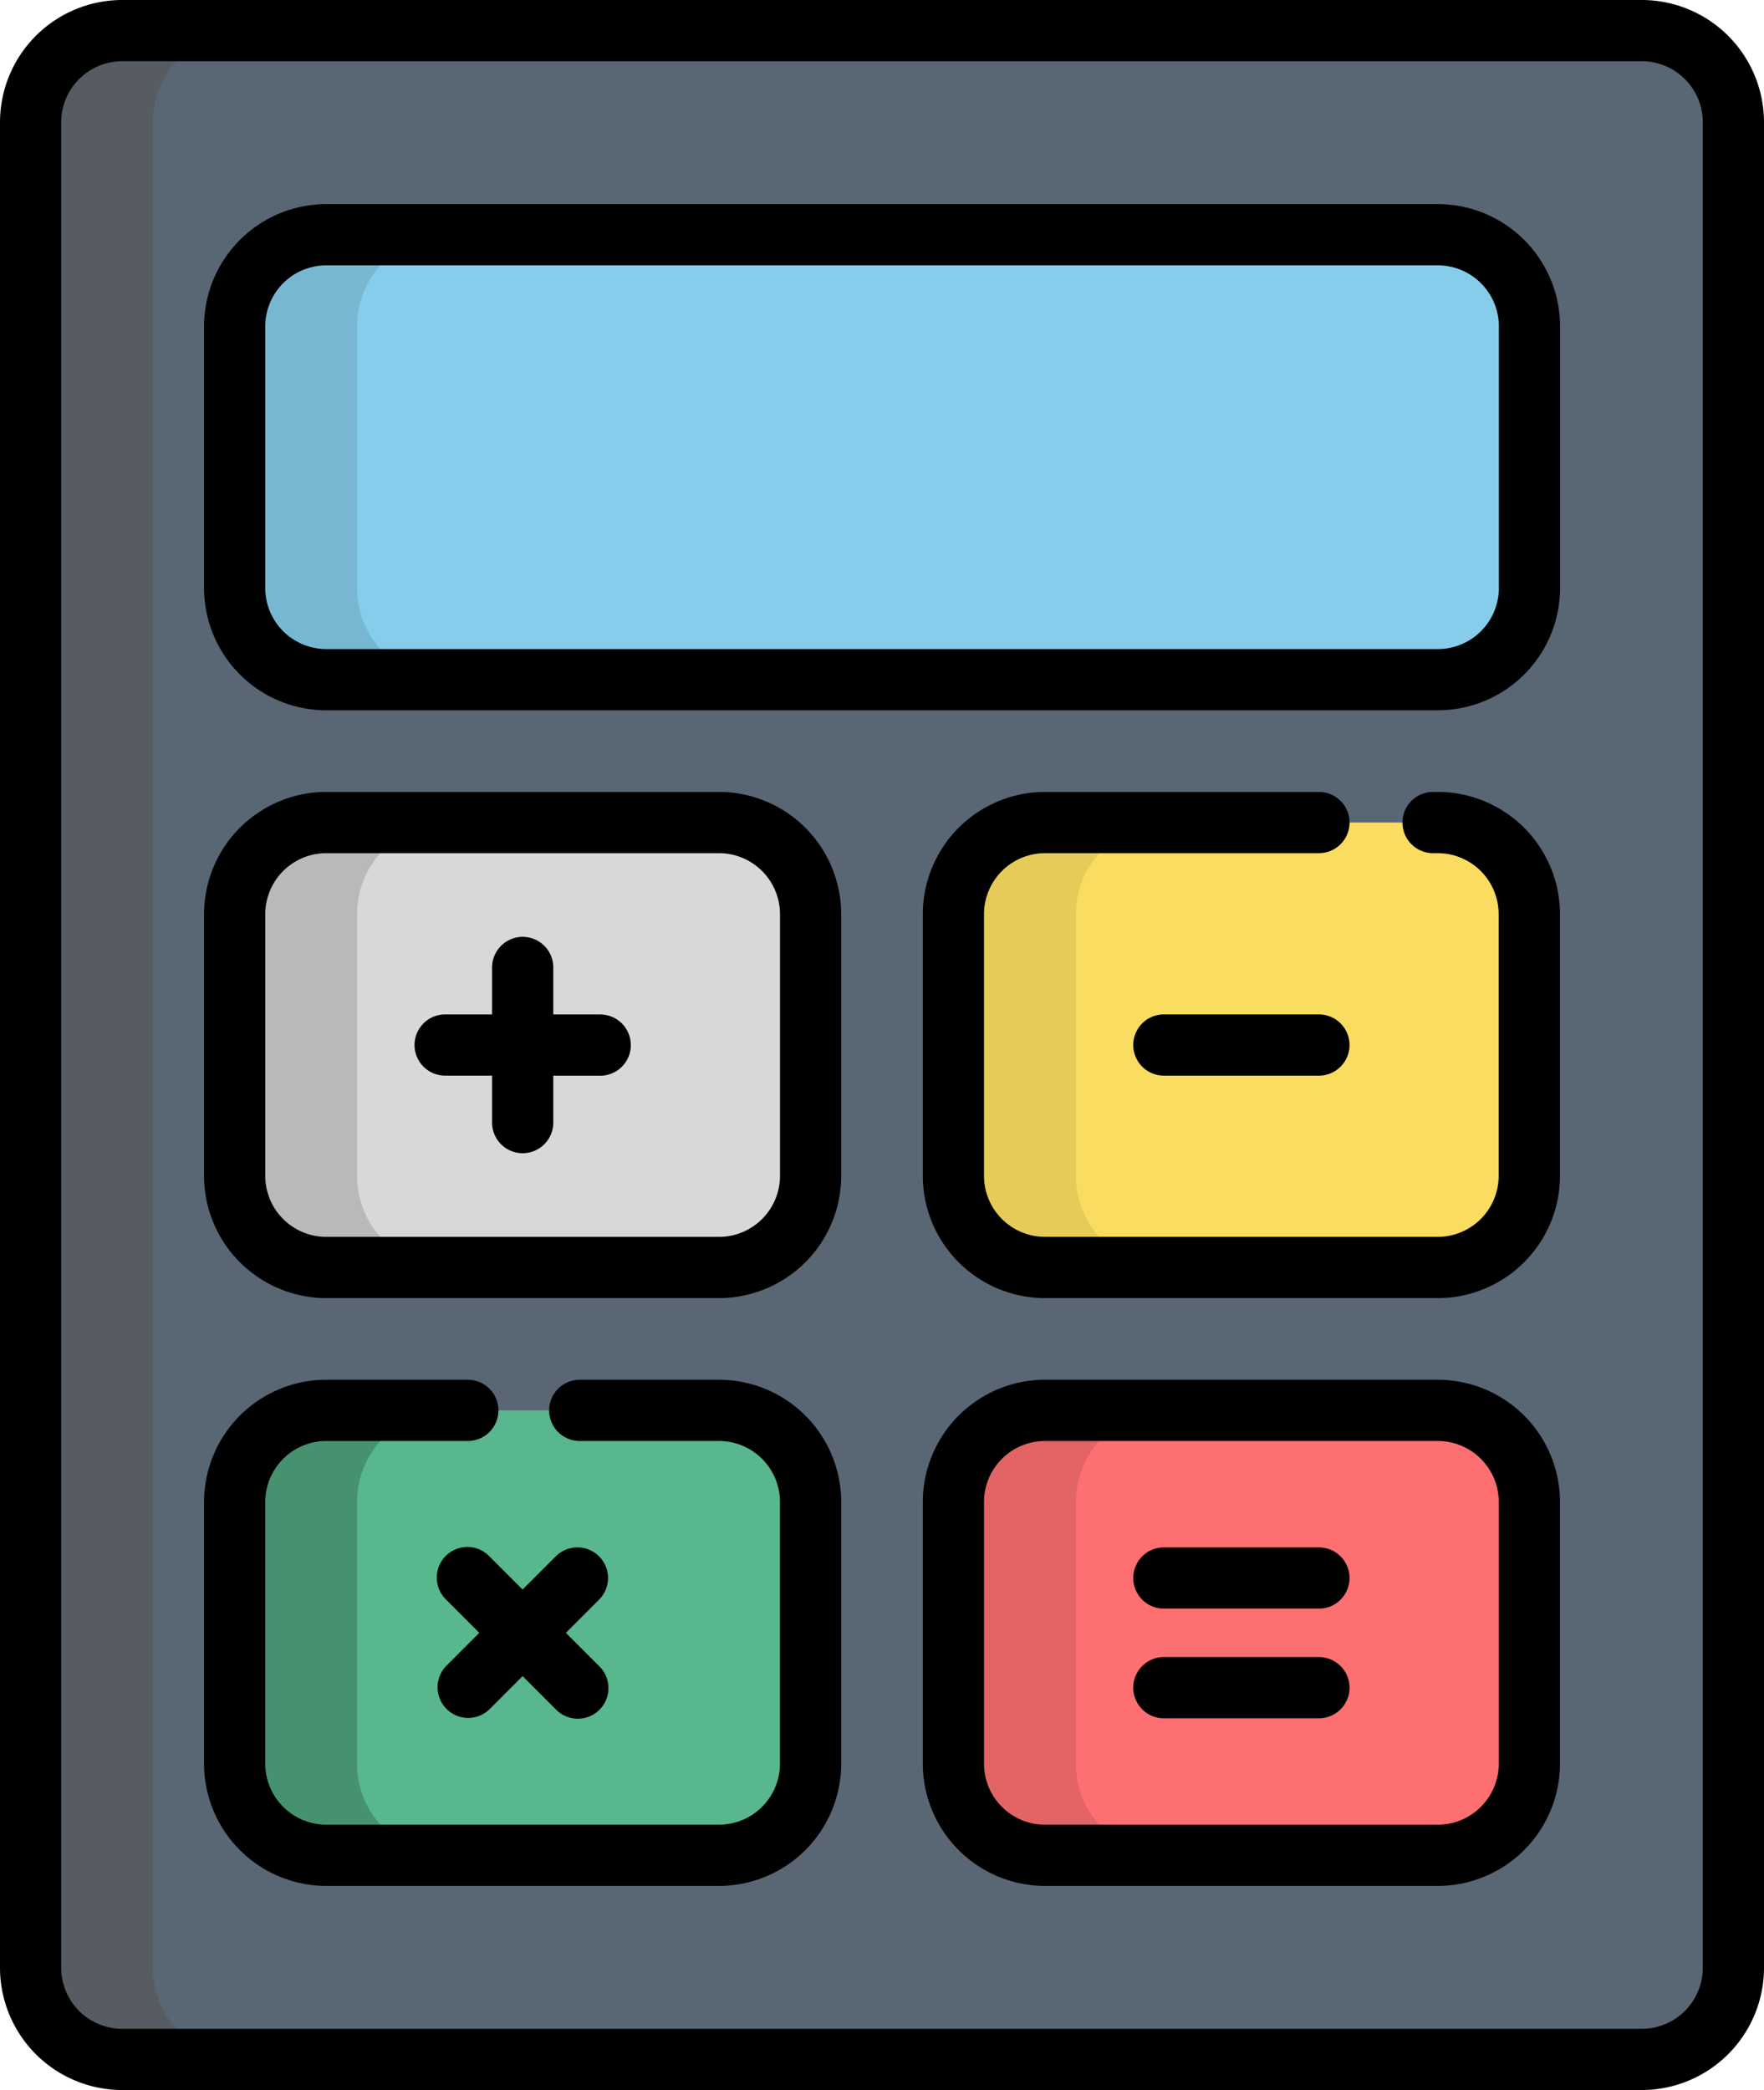 <svg xmlns="http://www.w3.org/2000/svg" width="80.062" height="94.828" viewBox="0 0 80.062 94.828"><path d="M80.628,99.549H11.656A4.156,4.156,0,0,1,7.5,95.393V11.656A4.156,4.156,0,0,1,11.656,7.5H80.628a4.156,4.156,0,0,1,4.156,4.156V95.393A4.156,4.156,0,0,1,80.628,99.549Zm0,0" transform="translate(-6.111 -6.111)" fill="#596674"/><path d="M13.056,95.393V11.656A4.156,4.156,0,0,1,17.213,7.5H11.656A4.156,4.156,0,0,0,7.5,11.656V95.393a4.156,4.156,0,0,0,4.156,4.156h5.556A4.156,4.156,0,0,1,13.056,95.393Zm0,0" transform="translate(-6.111 -6.111)" fill="#565c62"/><path d="M57.5,61.656V73.532a4.156,4.156,0,0,0,4.156,4.156h50.451a4.156,4.156,0,0,0,4.156-4.156V61.656a4.156,4.156,0,0,0-4.156-4.156H61.656A4.156,4.156,0,0,0,57.5,61.656Zm0,0" transform="translate(-46.85 -46.85)" fill="#85cdea"/><path d="M63.056,73.532V61.656A4.156,4.156,0,0,1,67.213,57.5H61.656A4.156,4.156,0,0,0,57.5,61.656V73.532a4.156,4.156,0,0,0,4.156,4.156h5.556A4.156,4.156,0,0,1,63.056,73.532Zm0,0" transform="translate(-46.85 -46.85)" fill="#78b7d2"/><path d="M61.656,201.5H79.484a4.156,4.156,0,0,1,4.156,4.156v11.875a4.156,4.156,0,0,1-4.156,4.156H61.656a4.156,4.156,0,0,1-4.156-4.156V205.656A4.156,4.156,0,0,1,61.656,201.5Zm0,0" transform="translate(-46.85 -164.18)" fill="#d9d7d8"/><path d="M63.056,217.532V205.656a4.156,4.156,0,0,1,4.156-4.156H61.656a4.156,4.156,0,0,0-4.156,4.156v11.875a4.156,4.156,0,0,0,4.156,4.156h5.556A4.156,4.156,0,0,1,63.056,217.532Zm0,0" transform="translate(-46.85 -164.18)" fill="#bab8b9"/><path d="M237.8,201.5h17.828a4.156,4.156,0,0,1,4.156,4.156v11.875a4.156,4.156,0,0,1-4.156,4.156H237.8a4.156,4.156,0,0,1-4.156-4.156V205.656A4.156,4.156,0,0,1,237.8,201.5Zm0,0" transform="translate(-190.368 -164.18)" fill="#fadc60"/><path d="M239.2,217.532V205.656a4.156,4.156,0,0,1,4.156-4.156H237.8a4.156,4.156,0,0,0-4.156,4.156v11.875a4.156,4.156,0,0,0,4.156,4.156h5.556A4.156,4.156,0,0,1,239.2,217.532Zm0,0" transform="translate(-190.368 -164.18)" fill="#e6cb59"/><path d="M61.656,345.5H79.484a4.156,4.156,0,0,1,4.156,4.156v11.875a4.156,4.156,0,0,1-4.156,4.156H61.656a4.156,4.156,0,0,1-4.156-4.156V349.656A4.156,4.156,0,0,1,61.656,345.5Zm0,0" transform="translate(-46.85 -281.51)" fill="#58b78c"/><path d="M63.056,361.532V349.656a4.156,4.156,0,0,1,4.156-4.156H61.656a4.156,4.156,0,0,0-4.156,4.156v11.875a4.156,4.156,0,0,0,4.156,4.156h5.556A4.156,4.156,0,0,1,63.056,361.532Zm0,0" transform="translate(-46.85 -281.51)" fill="#46926f"/><path d="M237.8,345.5h17.828a4.156,4.156,0,0,1,4.156,4.156v11.875a4.156,4.156,0,0,1-4.156,4.156H237.8a4.156,4.156,0,0,1-4.156-4.156V349.656A4.156,4.156,0,0,1,237.8,345.5Zm0,0" transform="translate(-190.368 -281.51)" fill="#fd6f71"/><path d="M239.2,361.532V349.656a4.156,4.156,0,0,1,4.156-4.156H237.8a4.156,4.156,0,0,0-4.156,4.156v11.875a4.156,4.156,0,0,0,4.156,4.156h5.556A4.156,4.156,0,0,1,239.2,361.532Zm0,0" transform="translate(-190.368 -281.51)" fill="#e36465"/><path d="M74.517,0H5.545A5.552,5.552,0,0,0,0,5.545V89.282a5.552,5.552,0,0,0,5.545,5.545H74.517a5.552,5.552,0,0,0,5.545-5.545V5.545A5.551,5.551,0,0,0,74.517,0Zm2.767,89.282a2.771,2.771,0,0,1-2.767,2.767H5.545a2.771,2.771,0,0,1-2.767-2.767V5.545A2.771,2.771,0,0,1,5.545,2.778H74.517a2.77,2.77,0,0,1,2.767,2.767V89.282Zm0,0"/><path d="M106,50H55.545A5.552,5.552,0,0,0,50,55.545V67.421a5.552,5.552,0,0,0,5.545,5.545H106a5.552,5.552,0,0,0,5.545-5.545V55.545A5.551,5.551,0,0,0,106,50Zm2.767,17.421A2.771,2.771,0,0,1,106,70.188H55.545a2.771,2.771,0,0,1-2.767-2.767V55.545a2.771,2.771,0,0,1,2.767-2.767H106a2.77,2.77,0,0,1,2.767,2.767V67.421Zm0,0" transform="translate(-40.739 -40.739)"/><path d="M73.373,194H55.545A5.552,5.552,0,0,0,50,199.545v11.875a5.552,5.552,0,0,0,5.545,5.545H73.373a5.552,5.552,0,0,0,5.545-5.545V199.545A5.552,5.552,0,0,0,73.373,194Zm2.767,17.421a2.771,2.771,0,0,1-2.767,2.767H55.545a2.771,2.771,0,0,1-2.767-2.767V199.545a2.771,2.771,0,0,1,2.767-2.767H73.373a2.771,2.771,0,0,1,2.767,2.767Zm0,0" transform="translate(-40.739 -158.069)"/><path d="M249.514,194H249.3a1.389,1.389,0,1,0,0,2.778h.209a2.77,2.77,0,0,1,2.767,2.767v11.875a2.77,2.77,0,0,1-2.767,2.767H231.685a2.77,2.77,0,0,1-2.767-2.767V199.545a2.77,2.77,0,0,1,2.767-2.767h12.434a1.389,1.389,0,1,0,0-2.778H231.685a5.552,5.552,0,0,0-5.545,5.545v11.875a5.552,5.552,0,0,0,5.545,5.545h17.829a5.552,5.552,0,0,0,5.545-5.545V199.545A5.551,5.551,0,0,0,249.514,194Zm0,0" transform="translate(-184.257 -158.069)"/><path d="M73.373,338H67.052a1.389,1.389,0,0,0,0,2.778h6.321a2.771,2.771,0,0,1,2.767,2.767v11.875a2.771,2.771,0,0,1-2.767,2.767H55.545a2.771,2.771,0,0,1-2.767-2.767V343.545a2.771,2.771,0,0,1,2.767-2.767h6.426a1.389,1.389,0,0,0,0-2.778H55.545A5.552,5.552,0,0,0,50,343.545v11.875a5.552,5.552,0,0,0,5.545,5.545H73.373a5.552,5.552,0,0,0,5.545-5.545V343.545A5.552,5.552,0,0,0,73.373,338Zm0,0" transform="translate(-40.739 -275.399)"/><path d="M249.514,338H231.685a5.552,5.552,0,0,0-5.545,5.545v11.875a5.552,5.552,0,0,0,5.545,5.545h17.829a5.552,5.552,0,0,0,5.545-5.545V343.545A5.551,5.551,0,0,0,249.514,338Zm2.767,17.421a2.771,2.771,0,0,1-2.767,2.767H231.685a2.77,2.77,0,0,1-2.767-2.767V343.545a2.77,2.77,0,0,1,2.767-2.767h17.829a2.77,2.77,0,0,1,2.767,2.767v11.875Zm0,0" transform="translate(-184.257 -275.399)"/><path d="M110,233.019h-2.13v-2.13a1.389,1.389,0,1,0-2.778,0v2.13h-2.13a1.389,1.389,0,1,0,0,2.778h2.13v2.13a1.389,1.389,0,0,0,2.778,0V235.8H110a1.389,1.389,0,0,0,0-2.778Zm0,0" transform="translate(-82.758 -186.994)"/><path d="M286.137,248.5H279.1a1.389,1.389,0,0,0,0,2.778h7.037a1.389,1.389,0,1,0,0-2.778Zm0,0" transform="translate(-226.276 -202.475)"/><path d="M114.486,379.473a1.39,1.39,0,0,0-1.965,0l-1.506,1.506-1.506-1.506a1.389,1.389,0,1,0-1.964,1.964l1.506,1.506-1.506,1.506a1.389,1.389,0,0,0,1.964,1.964l1.506-1.506,1.506,1.506a1.389,1.389,0,1,0,1.964-1.964l-1.506-1.506,1.506-1.506A1.389,1.389,0,0,0,114.486,379.473Zm0,0" transform="translate(-87.296 -308.859)"/><path d="M286.137,379.066H279.1a1.389,1.389,0,1,0,0,2.778h7.037a1.389,1.389,0,1,0,0-2.778Zm0,0" transform="translate(-226.276 -308.859)"/><path d="M286.137,405.934H279.1a1.389,1.389,0,1,0,0,2.778h7.037a1.389,1.389,0,1,0,0-2.778Zm0,0" transform="translate(-226.276 -330.751)"/></svg>